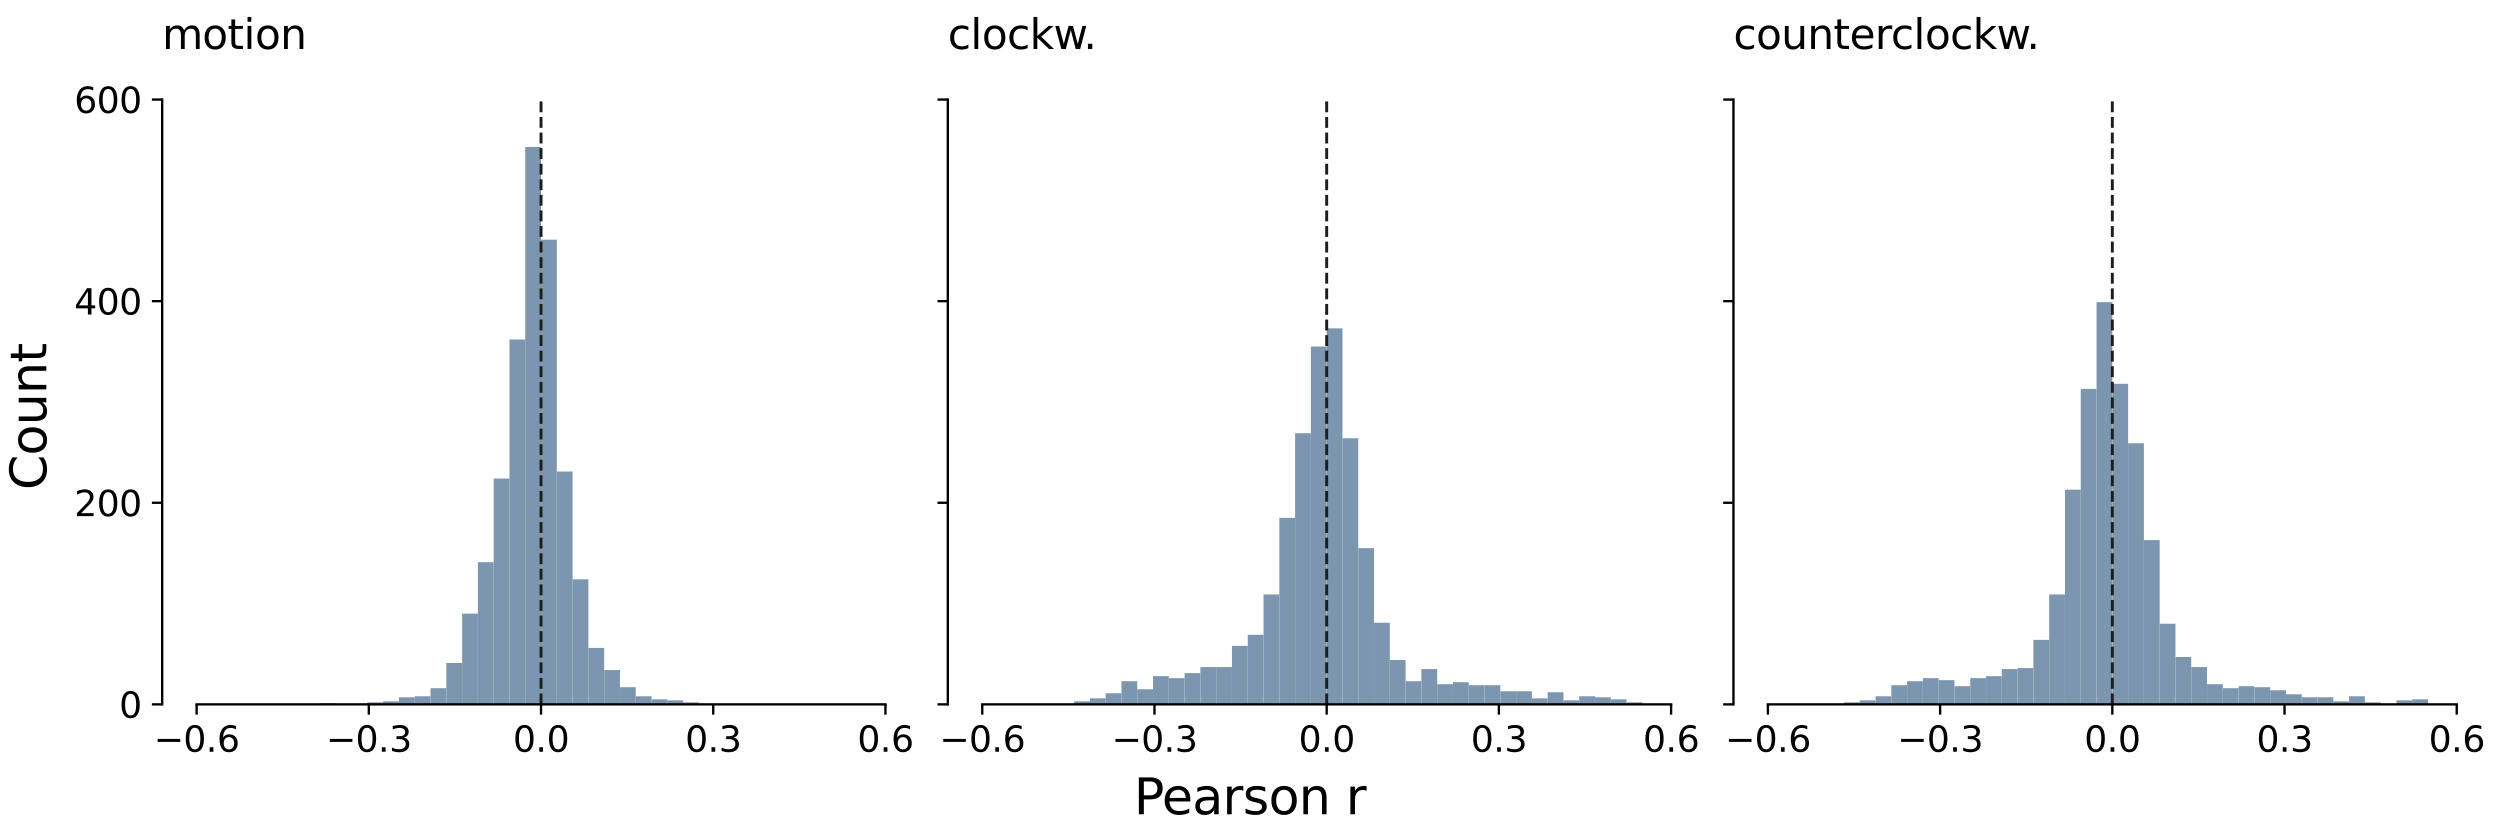 <?xml version="1.0" encoding="utf-8" standalone="no"?>
<!DOCTYPE svg PUBLIC "-//W3C//DTD SVG 1.1//EN"
  "http://www.w3.org/Graphics/SVG/1.1/DTD/svg11.dtd">
<svg xmlns:xlink="http://www.w3.org/1999/xlink" width="850.394pt" height="283.465pt" viewBox="0 0 850.394 283.465" xmlns="http://www.w3.org/2000/svg" version="1.1">
 <defs>
  <style type="text/css">*{stroke-linejoin: round; stroke-linecap: butt}</style>
 </defs>
 <g id="figure_1">
  <g id="patch_1">
   <path d="M 0 283.465 
L 850.394 283.465 
L 850.394 0 
L 0 0 
z
" style="fill: #ffffff"/>
  </g>
  <g id="axes_1">
   <g id="patch_2">
    <path d="M 55.165 239.591 
L 312.907 239.591 
L 312.907 3 
L 55.165 3 
z
" style="fill: #ffffff"/>
   </g>
   <g id="patch_3">
    <path d="M 76.644 239.591 
L 82.013 239.591 
L 82.013 239.591 
L 76.644 239.591 
z
" clip-path="url(#pf84700da67)" style="fill: #7d96b0"/>
   </g>
   <g id="patch_4">
    <path d="M 82.013 239.591 
L 87.383 239.591 
L 87.383 239.591 
L 82.013 239.591 
z
" clip-path="url(#pf84700da67)" style="fill: #7d96b0"/>
   </g>
   <g id="patch_5">
    <path d="M 87.383 239.591 
L 92.752 239.591 
L 92.752 239.591 
L 87.383 239.591 
z
" clip-path="url(#pf84700da67)" style="fill: #7d96b0"/>
   </g>
   <g id="patch_6">
    <path d="M 92.752 239.591 
L 98.122 239.591 
L 98.122 239.591 
L 92.752 239.591 
z
" clip-path="url(#pf84700da67)" style="fill: #7d96b0"/>
   </g>
   <g id="patch_7">
    <path d="M 98.122 239.591 
L 103.492 239.591 
L 103.492 239.591 
L 98.122 239.591 
z
" clip-path="url(#pf84700da67)" style="fill: #7d96b0"/>
   </g>
   <g id="patch_8">
    <path d="M 103.492 239.591 
L 108.861 239.591 
L 108.861 239.591 
L 103.492 239.591 
z
" clip-path="url(#pf84700da67)" style="fill: #7d96b0"/>
   </g>
   <g id="patch_9">
    <path d="M 108.861 239.591 
L 114.231 239.591 
L 114.231 239.248 
L 108.861 239.248 
z
" clip-path="url(#pf84700da67)" style="fill: #7d96b0"/>
   </g>
   <g id="patch_10">
    <path d="M 114.231 239.591 
L 119.601 239.591 
L 119.601 239.591 
L 114.231 239.591 
z
" clip-path="url(#pf84700da67)" style="fill: #7d96b0"/>
   </g>
   <g id="patch_11">
    <path d="M 119.601 239.591 
L 124.97 239.591 
L 124.97 239.591 
L 119.601 239.591 
z
" clip-path="url(#pf84700da67)" style="fill: #7d96b0"/>
   </g>
   <g id="patch_12">
    <path d="M 124.97 239.591 
L 130.34 239.591 
L 130.34 238.905 
L 124.97 238.905 
z
" clip-path="url(#pf84700da67)" style="fill: #7d96b0"/>
   </g>
   <g id="patch_13">
    <path d="M 130.34 239.591 
L 135.71 239.591 
L 135.71 238.562 
L 130.34 238.562 
z
" clip-path="url(#pf84700da67)" style="fill: #7d96b0"/>
   </g>
   <g id="patch_14">
    <path d="M 135.71 239.591 
L 141.079 239.591 
L 141.079 237.191 
L 135.71 237.191 
z
" clip-path="url(#pf84700da67)" style="fill: #7d96b0"/>
   </g>
   <g id="patch_15">
    <path d="M 141.079 239.591 
L 146.449 239.591 
L 146.449 236.848 
L 141.079 236.848 
z
" clip-path="url(#pf84700da67)" style="fill: #7d96b0"/>
   </g>
   <g id="patch_16">
    <path d="M 146.449 239.591 
L 151.818 239.591 
L 151.818 234.105 
L 146.449 234.105 
z
" clip-path="url(#pf84700da67)" style="fill: #7d96b0"/>
   </g>
   <g id="patch_17">
    <path d="M 151.818 239.591 
L 157.188 239.591 
L 157.188 225.533 
L 151.818 225.533 
z
" clip-path="url(#pf84700da67)" style="fill: #7d96b0"/>
   </g>
   <g id="patch_18">
    <path d="M 157.188 239.591 
L 162.558 239.591 
L 162.558 208.731 
L 157.188 208.731 
z
" clip-path="url(#pf84700da67)" style="fill: #7d96b0"/>
   </g>
   <g id="patch_19">
    <path d="M 162.558 239.591 
L 167.927 239.591 
L 167.927 191.244 
L 162.558 191.244 
z
" clip-path="url(#pf84700da67)" style="fill: #7d96b0"/>
   </g>
   <g id="patch_20">
    <path d="M 167.927 239.591 
L 173.297 239.591 
L 173.297 162.785 
L 167.927 162.785 
z
" clip-path="url(#pf84700da67)" style="fill: #7d96b0"/>
   </g>
   <g id="patch_21">
    <path d="M 173.297 239.591 
L 178.667 239.591 
L 178.667 115.466 
L 173.297 115.466 
z
" clip-path="url(#pf84700da67)" style="fill: #7d96b0"/>
   </g>
   <g id="patch_22">
    <path d="M 178.667 239.591 
L 184.036 239.591 
L 184.036 49.975 
L 178.667 49.975 
z
" clip-path="url(#pf84700da67)" style="fill: #7d96b0"/>
   </g>
   <g id="patch_23">
    <path d="M 184.036 239.591 
L 189.406 239.591 
L 189.406 81.521 
L 184.036 81.521 
z
" clip-path="url(#pf84700da67)" style="fill: #7d96b0"/>
   </g>
   <g id="patch_24">
    <path d="M 189.406 239.591 
L 194.775 239.591 
L 194.775 160.384 
L 189.406 160.384 
z
" clip-path="url(#pf84700da67)" style="fill: #7d96b0"/>
   </g>
   <g id="patch_25">
    <path d="M 194.775 239.591 
L 200.145 239.591 
L 200.145 197.073 
L 194.775 197.073 
z
" clip-path="url(#pf84700da67)" style="fill: #7d96b0"/>
   </g>
   <g id="patch_26">
    <path d="M 200.145 239.591 
L 205.515 239.591 
L 205.515 220.389 
L 200.145 220.389 
z
" clip-path="url(#pf84700da67)" style="fill: #7d96b0"/>
   </g>
   <g id="patch_27">
    <path d="M 205.515 239.591 
L 210.884 239.591 
L 210.884 227.933 
L 205.515 227.933 
z
" clip-path="url(#pf84700da67)" style="fill: #7d96b0"/>
   </g>
   <g id="patch_28">
    <path d="M 210.884 239.591 
L 216.254 239.591 
L 216.254 233.762 
L 210.884 233.762 
z
" clip-path="url(#pf84700da67)" style="fill: #7d96b0"/>
   </g>
   <g id="patch_29">
    <path d="M 216.254 239.591 
L 221.624 239.591 
L 221.624 236.848 
L 216.254 236.848 
z
" clip-path="url(#pf84700da67)" style="fill: #7d96b0"/>
   </g>
   <g id="patch_30">
    <path d="M 221.624 239.591 
L 226.993 239.591 
L 226.993 237.876 
L 221.624 237.876 
z
" clip-path="url(#pf84700da67)" style="fill: #7d96b0"/>
   </g>
   <g id="patch_31">
    <path d="M 226.993 239.591 
L 232.363 239.591 
L 232.363 238.219 
L 226.993 238.219 
z
" clip-path="url(#pf84700da67)" style="fill: #7d96b0"/>
   </g>
   <g id="patch_32">
    <path d="M 232.363 239.591 
L 237.733 239.591 
L 237.733 238.905 
L 232.363 238.905 
z
" clip-path="url(#pf84700da67)" style="fill: #7d96b0"/>
   </g>
   <g id="patch_33">
    <path d="M 237.733 239.591 
L 243.102 239.591 
L 243.102 239.591 
L 237.733 239.591 
z
" clip-path="url(#pf84700da67)" style="fill: #7d96b0"/>
   </g>
   <g id="patch_34">
    <path d="M 243.102 239.591 
L 248.472 239.591 
L 248.472 239.591 
L 243.102 239.591 
z
" clip-path="url(#pf84700da67)" style="fill: #7d96b0"/>
   </g>
   <g id="patch_35">
    <path d="M 248.472 239.591 
L 253.841 239.591 
L 253.841 239.591 
L 248.472 239.591 
z
" clip-path="url(#pf84700da67)" style="fill: #7d96b0"/>
   </g>
   <g id="patch_36">
    <path d="M 253.841 239.591 
L 259.211 239.591 
L 259.211 239.591 
L 253.841 239.591 
z
" clip-path="url(#pf84700da67)" style="fill: #7d96b0"/>
   </g>
   <g id="patch_37">
    <path d="M 259.211 239.591 
L 264.581 239.591 
L 264.581 239.591 
L 259.211 239.591 
z
" clip-path="url(#pf84700da67)" style="fill: #7d96b0"/>
   </g>
   <g id="patch_38">
    <path d="M 264.581 239.591 
L 269.95 239.591 
L 269.95 239.591 
L 264.581 239.591 
z
" clip-path="url(#pf84700da67)" style="fill: #7d96b0"/>
   </g>
   <g id="patch_39">
    <path d="M 269.95 239.591 
L 275.32 239.591 
L 275.32 239.591 
L 269.95 239.591 
z
" clip-path="url(#pf84700da67)" style="fill: #7d96b0"/>
   </g>
   <g id="patch_40">
    <path d="M 275.32 239.591 
L 280.69 239.591 
L 280.69 239.591 
L 275.32 239.591 
z
" clip-path="url(#pf84700da67)" style="fill: #7d96b0"/>
   </g>
   <g id="patch_41">
    <path d="M 280.69 239.591 
L 286.059 239.591 
L 286.059 239.591 
L 280.69 239.591 
z
" clip-path="url(#pf84700da67)" style="fill: #7d96b0"/>
   </g>
   <g id="patch_42">
    <path d="M 286.059 239.591 
L 291.429 239.591 
L 291.429 239.591 
L 286.059 239.591 
z
" clip-path="url(#pf84700da67)" style="fill: #7d96b0"/>
   </g>
   <g id="matplotlib.axis_1">
    <g id="xtick_1">
     <g id="line2d_1">
      <defs>
       <path id="m1dd31bb2f3" d="M 0 0 
L 0 3.5 
" style="stroke: #000000; stroke-width: 0.8"/>
      </defs>
      <g>
       <use xlink:href="#m1dd31bb2f3" x="66.881" y="239.591" style="stroke: #000000; stroke-width: 0.8"/>
      </g>
     </g>
     <g id="text_1">
      <!-- −0.6 -->
      <g transform="translate(52.311 255.709) scale(0.12 -0.12)">
       <defs>
        <path id="DejaVuSans-2212" d="M 678 2272 
L 4684 2272 
L 4684 1741 
L 678 1741 
L 678 2272 
z
" transform="scale(0.016)"/>
        <path id="DejaVuSans-30" d="M 2034 4250 
Q 1547 4250 1301 3770 
Q 1056 3291 1056 2328 
Q 1056 1369 1301 889 
Q 1547 409 2034 409 
Q 2525 409 2770 889 
Q 3016 1369 3016 2328 
Q 3016 3291 2770 3770 
Q 2525 4250 2034 4250 
z
M 2034 4750 
Q 2819 4750 3233 4129 
Q 3647 3509 3647 2328 
Q 3647 1150 3233 529 
Q 2819 -91 2034 -91 
Q 1250 -91 836 529 
Q 422 1150 422 2328 
Q 422 3509 836 4129 
Q 1250 4750 2034 4750 
z
" transform="scale(0.016)"/>
        <path id="DejaVuSans-2e" d="M 684 794 
L 1344 794 
L 1344 0 
L 684 0 
L 684 794 
z
" transform="scale(0.016)"/>
        <path id="DejaVuSans-36" d="M 2113 2584 
Q 1688 2584 1439 2293 
Q 1191 2003 1191 1497 
Q 1191 994 1439 701 
Q 1688 409 2113 409 
Q 2538 409 2786 701 
Q 3034 994 3034 1497 
Q 3034 2003 2786 2293 
Q 2538 2584 2113 2584 
z
M 3366 4563 
L 3366 3988 
Q 3128 4100 2886 4159 
Q 2644 4219 2406 4219 
Q 1781 4219 1451 3797 
Q 1122 3375 1075 2522 
Q 1259 2794 1537 2939 
Q 1816 3084 2150 3084 
Q 2853 3084 3261 2657 
Q 3669 2231 3669 1497 
Q 3669 778 3244 343 
Q 2819 -91 2113 -91 
Q 1303 -91 875 529 
Q 447 1150 447 2328 
Q 447 3434 972 4092 
Q 1497 4750 2381 4750 
Q 2619 4750 2861 4703 
Q 3103 4656 3366 4563 
z
" transform="scale(0.016)"/>
       </defs>
       <use xlink:href="#DejaVuSans-2212"/>
       <use xlink:href="#DejaVuSans-30" x="83.789"/>
       <use xlink:href="#DejaVuSans-2e" x="147.412"/>
       <use xlink:href="#DejaVuSans-36" x="179.199"/>
      </g>
     </g>
    </g>
    <g id="xtick_2">
     <g id="line2d_2">
      <g>
       <use xlink:href="#m1dd31bb2f3" x="125.458" y="239.591" style="stroke: #000000; stroke-width: 0.8"/>
      </g>
     </g>
     <g id="text_2">
      <!-- −0.3 -->
      <g transform="translate(110.889 255.709) scale(0.12 -0.12)">
       <defs>
        <path id="DejaVuSans-33" d="M 2597 2516 
Q 3050 2419 3304 2112 
Q 3559 1806 3559 1356 
Q 3559 666 3084 287 
Q 2609 -91 1734 -91 
Q 1441 -91 1130 -33 
Q 819 25 488 141 
L 488 750 
Q 750 597 1062 519 
Q 1375 441 1716 441 
Q 2309 441 2620 675 
Q 2931 909 2931 1356 
Q 2931 1769 2642 2001 
Q 2353 2234 1838 2234 
L 1294 2234 
L 1294 2753 
L 1863 2753 
Q 2328 2753 2575 2939 
Q 2822 3125 2822 3475 
Q 2822 3834 2567 4026 
Q 2313 4219 1838 4219 
Q 1578 4219 1281 4162 
Q 984 4106 628 3988 
L 628 4550 
Q 988 4650 1302 4700 
Q 1616 4750 1894 4750 
Q 2613 4750 3031 4423 
Q 3450 4097 3450 3541 
Q 3450 3153 3228 2886 
Q 3006 2619 2597 2516 
z
" transform="scale(0.016)"/>
       </defs>
       <use xlink:href="#DejaVuSans-2212"/>
       <use xlink:href="#DejaVuSans-30" x="83.789"/>
       <use xlink:href="#DejaVuSans-2e" x="147.412"/>
       <use xlink:href="#DejaVuSans-33" x="179.199"/>
      </g>
     </g>
    </g>
    <g id="xtick_3">
     <g id="line2d_3">
      <g>
       <use xlink:href="#m1dd31bb2f3" x="184.036" y="239.591" style="stroke: #000000; stroke-width: 0.8"/>
      </g>
     </g>
     <g id="text_3">
      <!-- 0.0 -->
      <g transform="translate(174.494 255.709) scale(0.12 -0.12)">
       <use xlink:href="#DejaVuSans-30"/>
       <use xlink:href="#DejaVuSans-2e" x="63.623"/>
       <use xlink:href="#DejaVuSans-30" x="95.41"/>
      </g>
     </g>
    </g>
    <g id="xtick_4">
     <g id="line2d_4">
      <g>
       <use xlink:href="#m1dd31bb2f3" x="242.614" y="239.591" style="stroke: #000000; stroke-width: 0.8"/>
      </g>
     </g>
     <g id="text_4">
      <!-- 0.3 -->
      <g transform="translate(233.072 255.709) scale(0.12 -0.12)">
       <use xlink:href="#DejaVuSans-30"/>
       <use xlink:href="#DejaVuSans-2e" x="63.623"/>
       <use xlink:href="#DejaVuSans-33" x="95.41"/>
      </g>
     </g>
    </g>
    <g id="xtick_5">
     <g id="line2d_5">
      <g>
       <use xlink:href="#m1dd31bb2f3" x="301.192" y="239.591" style="stroke: #000000; stroke-width: 0.8"/>
      </g>
     </g>
     <g id="text_5">
      <!-- 0.6 -->
      <g transform="translate(291.65 255.709) scale(0.12 -0.12)">
       <use xlink:href="#DejaVuSans-30"/>
       <use xlink:href="#DejaVuSans-2e" x="63.623"/>
       <use xlink:href="#DejaVuSans-36" x="95.41"/>
      </g>
     </g>
    </g>
   </g>
   <g id="matplotlib.axis_2">
    <g id="ytick_1">
     <g id="line2d_6">
      <defs>
       <path id="mfcd93e9c67" d="M 0 0 
L -3.5 0 
" style="stroke: #000000; stroke-width: 0.8"/>
      </defs>
      <g>
       <use xlink:href="#mfcd93e9c67" x="55.165" y="239.591" style="stroke: #000000; stroke-width: 0.8"/>
      </g>
     </g>
     <g id="text_6">
      <!-- 0 -->
      <g transform="translate(40.53 244.15) scale(0.12 -0.12)">
       <use xlink:href="#DejaVuSans-30"/>
      </g>
     </g>
    </g>
    <g id="ytick_2">
     <g id="line2d_7">
      <g>
       <use xlink:href="#mfcd93e9c67" x="55.165" y="171.014" style="stroke: #000000; stroke-width: 0.8"/>
      </g>
     </g>
     <g id="text_7">
      <!-- 200 -->
      <g transform="translate(25.26 175.573) scale(0.12 -0.12)">
       <defs>
        <path id="DejaVuSans-32" d="M 1228 531 
L 3431 531 
L 3431 0 
L 469 0 
L 469 531 
Q 828 903 1448 1529 
Q 2069 2156 2228 2338 
Q 2531 2678 2651 2914 
Q 2772 3150 2772 3378 
Q 2772 3750 2511 3984 
Q 2250 4219 1831 4219 
Q 1534 4219 1204 4116 
Q 875 4013 500 3803 
L 500 4441 
Q 881 4594 1212 4672 
Q 1544 4750 1819 4750 
Q 2544 4750 2975 4387 
Q 3406 4025 3406 3419 
Q 3406 3131 3298 2873 
Q 3191 2616 2906 2266 
Q 2828 2175 2409 1742 
Q 1991 1309 1228 531 
z
" transform="scale(0.016)"/>
       </defs>
       <use xlink:href="#DejaVuSans-32"/>
       <use xlink:href="#DejaVuSans-30" x="63.623"/>
       <use xlink:href="#DejaVuSans-30" x="127.246"/>
      </g>
     </g>
    </g>
    <g id="ytick_3">
     <g id="line2d_8">
      <g>
       <use xlink:href="#mfcd93e9c67" x="55.165" y="102.437" style="stroke: #000000; stroke-width: 0.8"/>
      </g>
     </g>
     <g id="text_8">
      <!-- 400 -->
      <g transform="translate(25.26 106.996) scale(0.12 -0.12)">
       <defs>
        <path id="DejaVuSans-34" d="M 2419 4116 
L 825 1625 
L 2419 1625 
L 2419 4116 
z
M 2253 4666 
L 3047 4666 
L 3047 1625 
L 3713 1625 
L 3713 1100 
L 3047 1100 
L 3047 0 
L 2419 0 
L 2419 1100 
L 313 1100 
L 313 1709 
L 2253 4666 
z
" transform="scale(0.016)"/>
       </defs>
       <use xlink:href="#DejaVuSans-34"/>
       <use xlink:href="#DejaVuSans-30" x="63.623"/>
       <use xlink:href="#DejaVuSans-30" x="127.246"/>
      </g>
     </g>
    </g>
    <g id="ytick_4">
     <g id="line2d_9">
      <g>
       <use xlink:href="#mfcd93e9c67" x="55.165" y="33.86" style="stroke: #000000; stroke-width: 0.8"/>
      </g>
     </g>
     <g id="text_9">
      <!-- 600 -->
      <g transform="translate(25.26 38.419) scale(0.12 -0.12)">
       <use xlink:href="#DejaVuSans-36"/>
       <use xlink:href="#DejaVuSans-30" x="63.623"/>
       <use xlink:href="#DejaVuSans-30" x="127.246"/>
      </g>
     </g>
    </g>
   </g>
   <g id="line2d_10">
    <path d="M 184.036 239.591 
L 184.036 33.86 
" clip-path="url(#pf84700da67)" style="fill: none; stroke-dasharray: 3.7,1.6; stroke-dashoffset: 0; stroke: #1d1d1d"/>
   </g>
   <g id="patch_43">
    <path d="M 55.165 239.591 
L 55.165 33.86 
" style="fill: none; stroke: #000000; stroke-width: 0.8; stroke-linejoin: miter; stroke-linecap: square"/>
   </g>
   <g id="patch_44">
    <path d="M 66.881 239.591 
L 301.192 239.591 
" style="fill: none; stroke: #000000; stroke-width: 0.8; stroke-linejoin: miter; stroke-linecap: square"/>
   </g>
   <g id="text_10">
    <!-- motion -->
    <g transform="translate(55.165 16.659) scale(0.14 -0.14)">
     <defs>
      <path id="DejaVuSans-6d" d="M 3328 2828 
Q 3544 3216 3844 3400 
Q 4144 3584 4550 3584 
Q 5097 3584 5394 3201 
Q 5691 2819 5691 2113 
L 5691 0 
L 5113 0 
L 5113 2094 
Q 5113 2597 4934 2840 
Q 4756 3084 4391 3084 
Q 3944 3084 3684 2787 
Q 3425 2491 3425 1978 
L 3425 0 
L 2847 0 
L 2847 2094 
Q 2847 2600 2669 2842 
Q 2491 3084 2119 3084 
Q 1678 3084 1418 2786 
Q 1159 2488 1159 1978 
L 1159 0 
L 581 0 
L 581 3500 
L 1159 3500 
L 1159 2956 
Q 1356 3278 1631 3431 
Q 1906 3584 2284 3584 
Q 2666 3584 2933 3390 
Q 3200 3197 3328 2828 
z
" transform="scale(0.016)"/>
      <path id="DejaVuSans-6f" d="M 1959 3097 
Q 1497 3097 1228 2736 
Q 959 2375 959 1747 
Q 959 1119 1226 758 
Q 1494 397 1959 397 
Q 2419 397 2687 759 
Q 2956 1122 2956 1747 
Q 2956 2369 2687 2733 
Q 2419 3097 1959 3097 
z
M 1959 3584 
Q 2709 3584 3137 3096 
Q 3566 2609 3566 1747 
Q 3566 888 3137 398 
Q 2709 -91 1959 -91 
Q 1206 -91 779 398 
Q 353 888 353 1747 
Q 353 2609 779 3096 
Q 1206 3584 1959 3584 
z
" transform="scale(0.016)"/>
      <path id="DejaVuSans-74" d="M 1172 4494 
L 1172 3500 
L 2356 3500 
L 2356 3053 
L 1172 3053 
L 1172 1153 
Q 1172 725 1289 603 
Q 1406 481 1766 481 
L 2356 481 
L 2356 0 
L 1766 0 
Q 1100 0 847 248 
Q 594 497 594 1153 
L 594 3053 
L 172 3053 
L 172 3500 
L 594 3500 
L 594 4494 
L 1172 4494 
z
" transform="scale(0.016)"/>
      <path id="DejaVuSans-69" d="M 603 3500 
L 1178 3500 
L 1178 0 
L 603 0 
L 603 3500 
z
M 603 4863 
L 1178 4863 
L 1178 4134 
L 603 4134 
L 603 4863 
z
" transform="scale(0.016)"/>
      <path id="DejaVuSans-6e" d="M 3513 2113 
L 3513 0 
L 2938 0 
L 2938 2094 
Q 2938 2591 2744 2837 
Q 2550 3084 2163 3084 
Q 1697 3084 1428 2787 
Q 1159 2491 1159 1978 
L 1159 0 
L 581 0 
L 581 3500 
L 1159 3500 
L 1159 2956 
Q 1366 3272 1645 3428 
Q 1925 3584 2291 3584 
Q 2894 3584 3203 3211 
Q 3513 2838 3513 2113 
z
" transform="scale(0.016)"/>
     </defs>
     <use xlink:href="#DejaVuSans-6d"/>
     <use xlink:href="#DejaVuSans-6f" x="97.412"/>
     <use xlink:href="#DejaVuSans-74" x="158.594"/>
     <use xlink:href="#DejaVuSans-69" x="197.803"/>
     <use xlink:href="#DejaVuSans-6f" x="225.586"/>
     <use xlink:href="#DejaVuSans-6e" x="286.768"/>
    </g>
   </g>
  </g>
  <g id="axes_2">
   <g id="patch_45">
    <path d="M 322.408 239.591 
L 580.15 239.591 
L 580.15 3 
L 322.408 3 
z
" style="fill: #ffffff"/>
   </g>
   <g id="patch_46">
    <path d="M 343.887 239.591 
L 349.256 239.591 
L 349.256 239.591 
L 343.887 239.591 
z
" clip-path="url(#p37205ca456)" style="fill: #7d96b0"/>
   </g>
   <g id="patch_47">
    <path d="M 349.256 239.591 
L 354.626 239.591 
L 354.626 239.591 
L 349.256 239.591 
z
" clip-path="url(#p37205ca456)" style="fill: #7d96b0"/>
   </g>
   <g id="patch_48">
    <path d="M 354.626 239.591 
L 359.995 239.591 
L 359.995 239.591 
L 354.626 239.591 
z
" clip-path="url(#p37205ca456)" style="fill: #7d96b0"/>
   </g>
   <g id="patch_49">
    <path d="M 359.995 239.591 
L 365.365 239.591 
L 365.365 239.591 
L 359.995 239.591 
z
" clip-path="url(#p37205ca456)" style="fill: #7d96b0"/>
   </g>
   <g id="patch_50">
    <path d="M 365.365 239.591 
L 370.735 239.591 
L 370.735 238.562 
L 365.365 238.562 
z
" clip-path="url(#p37205ca456)" style="fill: #7d96b0"/>
   </g>
   <g id="patch_51">
    <path d="M 370.735 239.591 
L 376.104 239.591 
L 376.104 237.534 
L 370.735 237.534 
z
" clip-path="url(#p37205ca456)" style="fill: #7d96b0"/>
   </g>
   <g id="patch_52">
    <path d="M 376.104 239.591 
L 381.474 239.591 
L 381.474 235.819 
L 376.104 235.819 
z
" clip-path="url(#p37205ca456)" style="fill: #7d96b0"/>
   </g>
   <g id="patch_53">
    <path d="M 381.474 239.591 
L 386.844 239.591 
L 386.844 231.704 
L 381.474 231.704 
z
" clip-path="url(#p37205ca456)" style="fill: #7d96b0"/>
   </g>
   <g id="patch_54">
    <path d="M 386.844 239.591 
L 392.213 239.591 
L 392.213 234.448 
L 386.844 234.448 
z
" clip-path="url(#p37205ca456)" style="fill: #7d96b0"/>
   </g>
   <g id="patch_55">
    <path d="M 392.213 239.591 
L 397.583 239.591 
L 397.583 229.99 
L 392.213 229.99 
z
" clip-path="url(#p37205ca456)" style="fill: #7d96b0"/>
   </g>
   <g id="patch_56">
    <path d="M 397.583 239.591 
L 402.952 239.591 
L 402.952 230.676 
L 397.583 230.676 
z
" clip-path="url(#p37205ca456)" style="fill: #7d96b0"/>
   </g>
   <g id="patch_57">
    <path d="M 402.952 239.591 
L 408.322 239.591 
L 408.322 228.961 
L 402.952 228.961 
z
" clip-path="url(#p37205ca456)" style="fill: #7d96b0"/>
   </g>
   <g id="patch_58">
    <path d="M 408.322 239.591 
L 413.692 239.591 
L 413.692 226.904 
L 408.322 226.904 
z
" clip-path="url(#p37205ca456)" style="fill: #7d96b0"/>
   </g>
   <g id="patch_59">
    <path d="M 413.692 239.591 
L 419.061 239.591 
L 419.061 226.904 
L 413.692 226.904 
z
" clip-path="url(#p37205ca456)" style="fill: #7d96b0"/>
   </g>
   <g id="patch_60">
    <path d="M 419.061 239.591 
L 424.431 239.591 
L 424.431 219.704 
L 419.061 219.704 
z
" clip-path="url(#p37205ca456)" style="fill: #7d96b0"/>
   </g>
   <g id="patch_61">
    <path d="M 424.431 239.591 
L 429.801 239.591 
L 429.801 215.932 
L 424.431 215.932 
z
" clip-path="url(#p37205ca456)" style="fill: #7d96b0"/>
   </g>
   <g id="patch_62">
    <path d="M 429.801 239.591 
L 435.17 239.591 
L 435.17 202.216 
L 429.801 202.216 
z
" clip-path="url(#p37205ca456)" style="fill: #7d96b0"/>
   </g>
   <g id="patch_63">
    <path d="M 435.17 239.591 
L 440.54 239.591 
L 440.54 176.157 
L 435.17 176.157 
z
" clip-path="url(#p37205ca456)" style="fill: #7d96b0"/>
   </g>
   <g id="patch_64">
    <path d="M 440.54 239.591 
L 445.91 239.591 
L 445.91 147.355 
L 440.54 147.355 
z
" clip-path="url(#p37205ca456)" style="fill: #7d96b0"/>
   </g>
   <g id="patch_65">
    <path d="M 445.91 239.591 
L 451.279 239.591 
L 451.279 117.867 
L 445.91 117.867 
z
" clip-path="url(#p37205ca456)" style="fill: #7d96b0"/>
   </g>
   <g id="patch_66">
    <path d="M 451.279 239.591 
L 456.649 239.591 
L 456.649 111.695 
L 451.279 111.695 
z
" clip-path="url(#p37205ca456)" style="fill: #7d96b0"/>
   </g>
   <g id="patch_67">
    <path d="M 456.649 239.591 
L 462.018 239.591 
L 462.018 149.069 
L 456.649 149.069 
z
" clip-path="url(#p37205ca456)" style="fill: #7d96b0"/>
   </g>
   <g id="patch_68">
    <path d="M 462.018 239.591 
L 467.388 239.591 
L 467.388 186.444 
L 462.018 186.444 
z
" clip-path="url(#p37205ca456)" style="fill: #7d96b0"/>
   </g>
   <g id="patch_69">
    <path d="M 467.388 239.591 
L 472.758 239.591 
L 472.758 211.817 
L 467.388 211.817 
z
" clip-path="url(#p37205ca456)" style="fill: #7d96b0"/>
   </g>
   <g id="patch_70">
    <path d="M 472.758 239.591 
L 478.127 239.591 
L 478.127 224.504 
L 472.758 224.504 
z
" clip-path="url(#p37205ca456)" style="fill: #7d96b0"/>
   </g>
   <g id="patch_71">
    <path d="M 478.127 239.591 
L 483.497 239.591 
L 483.497 231.704 
L 478.127 231.704 
z
" clip-path="url(#p37205ca456)" style="fill: #7d96b0"/>
   </g>
   <g id="patch_72">
    <path d="M 483.497 239.591 
L 488.867 239.591 
L 488.867 227.59 
L 483.497 227.59 
z
" clip-path="url(#p37205ca456)" style="fill: #7d96b0"/>
   </g>
   <g id="patch_73">
    <path d="M 488.867 239.591 
L 494.236 239.591 
L 494.236 232.733 
L 488.867 232.733 
z
" clip-path="url(#p37205ca456)" style="fill: #7d96b0"/>
   </g>
   <g id="patch_74">
    <path d="M 494.236 239.591 
L 499.606 239.591 
L 499.606 232.047 
L 494.236 232.047 
z
" clip-path="url(#p37205ca456)" style="fill: #7d96b0"/>
   </g>
   <g id="patch_75">
    <path d="M 499.606 239.591 
L 504.976 239.591 
L 504.976 233.076 
L 499.606 233.076 
z
" clip-path="url(#p37205ca456)" style="fill: #7d96b0"/>
   </g>
   <g id="patch_76">
    <path d="M 504.976 239.591 
L 510.345 239.591 
L 510.345 233.076 
L 504.976 233.076 
z
" clip-path="url(#p37205ca456)" style="fill: #7d96b0"/>
   </g>
   <g id="patch_77">
    <path d="M 510.345 239.591 
L 515.715 239.591 
L 515.715 235.133 
L 510.345 235.133 
z
" clip-path="url(#p37205ca456)" style="fill: #7d96b0"/>
   </g>
   <g id="patch_78">
    <path d="M 515.715 239.591 
L 521.084 239.591 
L 521.084 235.133 
L 515.715 235.133 
z
" clip-path="url(#p37205ca456)" style="fill: #7d96b0"/>
   </g>
   <g id="patch_79">
    <path d="M 521.084 239.591 
L 526.454 239.591 
L 526.454 237.534 
L 521.084 237.534 
z
" clip-path="url(#p37205ca456)" style="fill: #7d96b0"/>
   </g>
   <g id="patch_80">
    <path d="M 526.454 239.591 
L 531.824 239.591 
L 531.824 235.476 
L 526.454 235.476 
z
" clip-path="url(#p37205ca456)" style="fill: #7d96b0"/>
   </g>
   <g id="patch_81">
    <path d="M 531.824 239.591 
L 537.193 239.591 
L 537.193 238.219 
L 531.824 238.219 
z
" clip-path="url(#p37205ca456)" style="fill: #7d96b0"/>
   </g>
   <g id="patch_82">
    <path d="M 537.193 239.591 
L 542.563 239.591 
L 542.563 236.848 
L 537.193 236.848 
z
" clip-path="url(#p37205ca456)" style="fill: #7d96b0"/>
   </g>
   <g id="patch_83">
    <path d="M 542.563 239.591 
L 547.933 239.591 
L 547.933 237.191 
L 542.563 237.191 
z
" clip-path="url(#p37205ca456)" style="fill: #7d96b0"/>
   </g>
   <g id="patch_84">
    <path d="M 547.933 239.591 
L 553.302 239.591 
L 553.302 237.876 
L 547.933 237.876 
z
" clip-path="url(#p37205ca456)" style="fill: #7d96b0"/>
   </g>
   <g id="patch_85">
    <path d="M 553.302 239.591 
L 558.672 239.591 
L 558.672 238.905 
L 553.302 238.905 
z
" clip-path="url(#p37205ca456)" style="fill: #7d96b0"/>
   </g>
   <g id="matplotlib.axis_3">
    <g id="xtick_6">
     <g id="line2d_11">
      <g>
       <use xlink:href="#m1dd31bb2f3" x="334.124" y="239.591" style="stroke: #000000; stroke-width: 0.8"/>
      </g>
     </g>
     <g id="text_11">
      <!-- −0.6 -->
      <g transform="translate(319.554 255.709) scale(0.12 -0.12)">
       <use xlink:href="#DejaVuSans-2212"/>
       <use xlink:href="#DejaVuSans-30" x="83.789"/>
       <use xlink:href="#DejaVuSans-2e" x="147.412"/>
       <use xlink:href="#DejaVuSans-36" x="179.199"/>
      </g>
     </g>
    </g>
    <g id="xtick_7">
     <g id="line2d_12">
      <g>
       <use xlink:href="#m1dd31bb2f3" x="392.701" y="239.591" style="stroke: #000000; stroke-width: 0.8"/>
      </g>
     </g>
     <g id="text_12">
      <!-- −0.3 -->
      <g transform="translate(378.132 255.709) scale(0.12 -0.12)">
       <use xlink:href="#DejaVuSans-2212"/>
       <use xlink:href="#DejaVuSans-30" x="83.789"/>
       <use xlink:href="#DejaVuSans-2e" x="147.412"/>
       <use xlink:href="#DejaVuSans-33" x="179.199"/>
      </g>
     </g>
    </g>
    <g id="xtick_8">
     <g id="line2d_13">
      <g>
       <use xlink:href="#m1dd31bb2f3" x="451.279" y="239.591" style="stroke: #000000; stroke-width: 0.8"/>
      </g>
     </g>
     <g id="text_13">
      <!-- 0.0 -->
      <g transform="translate(441.737 255.709) scale(0.12 -0.12)">
       <use xlink:href="#DejaVuSans-30"/>
       <use xlink:href="#DejaVuSans-2e" x="63.623"/>
       <use xlink:href="#DejaVuSans-30" x="95.41"/>
      </g>
     </g>
    </g>
    <g id="xtick_9">
     <g id="line2d_14">
      <g>
       <use xlink:href="#m1dd31bb2f3" x="509.857" y="239.591" style="stroke: #000000; stroke-width: 0.8"/>
      </g>
     </g>
     <g id="text_14">
      <!-- 0.3 -->
      <g transform="translate(500.315 255.709) scale(0.12 -0.12)">
       <use xlink:href="#DejaVuSans-30"/>
       <use xlink:href="#DejaVuSans-2e" x="63.623"/>
       <use xlink:href="#DejaVuSans-33" x="95.41"/>
      </g>
     </g>
    </g>
    <g id="xtick_10">
     <g id="line2d_15">
      <g>
       <use xlink:href="#m1dd31bb2f3" x="568.435" y="239.591" style="stroke: #000000; stroke-width: 0.8"/>
      </g>
     </g>
     <g id="text_15">
      <!-- 0.6 -->
      <g transform="translate(558.893 255.709) scale(0.12 -0.12)">
       <use xlink:href="#DejaVuSans-30"/>
       <use xlink:href="#DejaVuSans-2e" x="63.623"/>
       <use xlink:href="#DejaVuSans-36" x="95.41"/>
      </g>
     </g>
    </g>
   </g>
   <g id="matplotlib.axis_4">
    <g id="ytick_5">
     <g id="line2d_16">
      <g>
       <use xlink:href="#mfcd93e9c67" x="322.408" y="239.591" style="stroke: #000000; stroke-width: 0.8"/>
      </g>
     </g>
    </g>
    <g id="ytick_6">
     <g id="line2d_17">
      <g>
       <use xlink:href="#mfcd93e9c67" x="322.408" y="171.014" style="stroke: #000000; stroke-width: 0.8"/>
      </g>
     </g>
    </g>
    <g id="ytick_7">
     <g id="line2d_18">
      <g>
       <use xlink:href="#mfcd93e9c67" x="322.408" y="102.437" style="stroke: #000000; stroke-width: 0.8"/>
      </g>
     </g>
    </g>
    <g id="ytick_8">
     <g id="line2d_19">
      <g>
       <use xlink:href="#mfcd93e9c67" x="322.408" y="33.86" style="stroke: #000000; stroke-width: 0.8"/>
      </g>
     </g>
    </g>
   </g>
   <g id="line2d_20">
    <path d="M 451.279 239.591 
L 451.279 33.86 
" clip-path="url(#p37205ca456)" style="fill: none; stroke-dasharray: 3.7,1.6; stroke-dashoffset: 0; stroke: #1d1d1d"/>
   </g>
   <g id="patch_86">
    <path d="M 322.408 239.591 
L 322.408 33.86 
" style="fill: none; stroke: #000000; stroke-width: 0.8; stroke-linejoin: miter; stroke-linecap: square"/>
   </g>
   <g id="patch_87">
    <path d="M 334.124 239.591 
L 568.435 239.591 
" style="fill: none; stroke: #000000; stroke-width: 0.8; stroke-linejoin: miter; stroke-linecap: square"/>
   </g>
   <g id="text_16">
    <!-- clockw. -->
    <g transform="translate(322.408 16.659) scale(0.14 -0.14)">
     <defs>
      <path id="DejaVuSans-63" d="M 3122 3366 
L 3122 2828 
Q 2878 2963 2633 3030 
Q 2388 3097 2138 3097 
Q 1578 3097 1268 2742 
Q 959 2388 959 1747 
Q 959 1106 1268 751 
Q 1578 397 2138 397 
Q 2388 397 2633 464 
Q 2878 531 3122 666 
L 3122 134 
Q 2881 22 2623 -34 
Q 2366 -91 2075 -91 
Q 1284 -91 818 406 
Q 353 903 353 1747 
Q 353 2603 823 3093 
Q 1294 3584 2113 3584 
Q 2378 3584 2631 3529 
Q 2884 3475 3122 3366 
z
" transform="scale(0.016)"/>
      <path id="DejaVuSans-6c" d="M 603 4863 
L 1178 4863 
L 1178 0 
L 603 0 
L 603 4863 
z
" transform="scale(0.016)"/>
      <path id="DejaVuSans-6b" d="M 581 4863 
L 1159 4863 
L 1159 1991 
L 2875 3500 
L 3609 3500 
L 1753 1863 
L 3688 0 
L 2938 0 
L 1159 1709 
L 1159 0 
L 581 0 
L 581 4863 
z
" transform="scale(0.016)"/>
      <path id="DejaVuSans-77" d="M 269 3500 
L 844 3500 
L 1563 769 
L 2278 3500 
L 2956 3500 
L 3675 769 
L 4391 3500 
L 4966 3500 
L 4050 0 
L 3372 0 
L 2619 2869 
L 1863 0 
L 1184 0 
L 269 3500 
z
" transform="scale(0.016)"/>
     </defs>
     <use xlink:href="#DejaVuSans-63"/>
     <use xlink:href="#DejaVuSans-6c" x="54.98"/>
     <use xlink:href="#DejaVuSans-6f" x="82.764"/>
     <use xlink:href="#DejaVuSans-63" x="143.945"/>
     <use xlink:href="#DejaVuSans-6b" x="198.926"/>
     <use xlink:href="#DejaVuSans-77" x="256.836"/>
     <use xlink:href="#DejaVuSans-2e" x="329.498"/>
    </g>
   </g>
  </g>
  <g id="axes_3">
   <g id="patch_88">
    <path d="M 589.651 239.591 
L 847.393 239.591 
L 847.393 3 
L 589.651 3 
z
" style="fill: #ffffff"/>
   </g>
   <g id="patch_89">
    <path d="M 611.129 239.591 
L 616.499 239.591 
L 616.499 239.591 
L 611.129 239.591 
z
" clip-path="url(#p736e762c92)" style="fill: #7d96b0"/>
   </g>
   <g id="patch_90">
    <path d="M 616.499 239.591 
L 621.869 239.591 
L 621.869 239.591 
L 616.499 239.591 
z
" clip-path="url(#p736e762c92)" style="fill: #7d96b0"/>
   </g>
   <g id="patch_91">
    <path d="M 621.869 239.591 
L 627.238 239.591 
L 627.238 239.591 
L 621.869 239.591 
z
" clip-path="url(#p736e762c92)" style="fill: #7d96b0"/>
   </g>
   <g id="patch_92">
    <path d="M 627.238 239.591 
L 632.608 239.591 
L 632.608 238.905 
L 627.238 238.905 
z
" clip-path="url(#p736e762c92)" style="fill: #7d96b0"/>
   </g>
   <g id="patch_93">
    <path d="M 632.608 239.591 
L 637.978 239.591 
L 637.978 238.219 
L 632.608 238.219 
z
" clip-path="url(#p736e762c92)" style="fill: #7d96b0"/>
   </g>
   <g id="patch_94">
    <path d="M 637.978 239.591 
L 643.347 239.591 
L 643.347 236.848 
L 637.978 236.848 
z
" clip-path="url(#p736e762c92)" style="fill: #7d96b0"/>
   </g>
   <g id="patch_95">
    <path d="M 643.347 239.591 
L 648.717 239.591 
L 648.717 233.076 
L 643.347 233.076 
z
" clip-path="url(#p736e762c92)" style="fill: #7d96b0"/>
   </g>
   <g id="patch_96">
    <path d="M 648.717 239.591 
L 654.087 239.591 
L 654.087 231.704 
L 648.717 231.704 
z
" clip-path="url(#p736e762c92)" style="fill: #7d96b0"/>
   </g>
   <g id="patch_97">
    <path d="M 654.087 239.591 
L 659.456 239.591 
L 659.456 230.676 
L 654.087 230.676 
z
" clip-path="url(#p736e762c92)" style="fill: #7d96b0"/>
   </g>
   <g id="patch_98">
    <path d="M 659.456 239.591 
L 664.826 239.591 
L 664.826 231.362 
L 659.456 231.362 
z
" clip-path="url(#p736e762c92)" style="fill: #7d96b0"/>
   </g>
   <g id="patch_99">
    <path d="M 664.826 239.591 
L 670.195 239.591 
L 670.195 233.419 
L 664.826 233.419 
z
" clip-path="url(#p736e762c92)" style="fill: #7d96b0"/>
   </g>
   <g id="patch_100">
    <path d="M 670.195 239.591 
L 675.565 239.591 
L 675.565 230.676 
L 670.195 230.676 
z
" clip-path="url(#p736e762c92)" style="fill: #7d96b0"/>
   </g>
   <g id="patch_101">
    <path d="M 675.565 239.591 
L 680.935 239.591 
L 680.935 229.99 
L 675.565 229.99 
z
" clip-path="url(#p736e762c92)" style="fill: #7d96b0"/>
   </g>
   <g id="patch_102">
    <path d="M 680.935 239.591 
L 686.304 239.591 
L 686.304 227.59 
L 680.935 227.59 
z
" clip-path="url(#p736e762c92)" style="fill: #7d96b0"/>
   </g>
   <g id="patch_103">
    <path d="M 686.304 239.591 
L 691.674 239.591 
L 691.674 227.247 
L 686.304 227.247 
z
" clip-path="url(#p736e762c92)" style="fill: #7d96b0"/>
   </g>
   <g id="patch_104">
    <path d="M 691.674 239.591 
L 697.044 239.591 
L 697.044 217.646 
L 691.674 217.646 
z
" clip-path="url(#p736e762c92)" style="fill: #7d96b0"/>
   </g>
   <g id="patch_105">
    <path d="M 697.044 239.591 
L 702.413 239.591 
L 702.413 202.216 
L 697.044 202.216 
z
" clip-path="url(#p736e762c92)" style="fill: #7d96b0"/>
   </g>
   <g id="patch_106">
    <path d="M 702.413 239.591 
L 707.783 239.591 
L 707.783 166.556 
L 702.413 166.556 
z
" clip-path="url(#p736e762c92)" style="fill: #7d96b0"/>
   </g>
   <g id="patch_107">
    <path d="M 707.783 239.591 
L 713.153 239.591 
L 713.153 132.268 
L 707.783 132.268 
z
" clip-path="url(#p736e762c92)" style="fill: #7d96b0"/>
   </g>
   <g id="patch_108">
    <path d="M 713.153 239.591 
L 718.522 239.591 
L 718.522 102.78 
L 713.153 102.78 
z
" clip-path="url(#p736e762c92)" style="fill: #7d96b0"/>
   </g>
   <g id="patch_109">
    <path d="M 718.522 239.591 
L 723.892 239.591 
L 723.892 130.553 
L 718.522 130.553 
z
" clip-path="url(#p736e762c92)" style="fill: #7d96b0"/>
   </g>
   <g id="patch_110">
    <path d="M 723.892 239.591 
L 729.261 239.591 
L 729.261 150.784 
L 723.892 150.784 
z
" clip-path="url(#p736e762c92)" style="fill: #7d96b0"/>
   </g>
   <g id="patch_111">
    <path d="M 729.261 239.591 
L 734.631 239.591 
L 734.631 183.701 
L 729.261 183.701 
z
" clip-path="url(#p736e762c92)" style="fill: #7d96b0"/>
   </g>
   <g id="patch_112">
    <path d="M 734.631 239.591 
L 740.001 239.591 
L 740.001 212.16 
L 734.631 212.16 
z
" clip-path="url(#p736e762c92)" style="fill: #7d96b0"/>
   </g>
   <g id="patch_113">
    <path d="M 740.001 239.591 
L 745.37 239.591 
L 745.37 223.475 
L 740.001 223.475 
z
" clip-path="url(#p736e762c92)" style="fill: #7d96b0"/>
   </g>
   <g id="patch_114">
    <path d="M 745.37 239.591 
L 750.74 239.591 
L 750.74 226.904 
L 745.37 226.904 
z
" clip-path="url(#p736e762c92)" style="fill: #7d96b0"/>
   </g>
   <g id="patch_115">
    <path d="M 750.74 239.591 
L 756.11 239.591 
L 756.11 232.733 
L 750.74 232.733 
z
" clip-path="url(#p736e762c92)" style="fill: #7d96b0"/>
   </g>
   <g id="patch_116">
    <path d="M 756.11 239.591 
L 761.479 239.591 
L 761.479 234.105 
L 756.11 234.105 
z
" clip-path="url(#p736e762c92)" style="fill: #7d96b0"/>
   </g>
   <g id="patch_117">
    <path d="M 761.479 239.591 
L 766.849 239.591 
L 766.849 233.419 
L 761.479 233.419 
z
" clip-path="url(#p736e762c92)" style="fill: #7d96b0"/>
   </g>
   <g id="patch_118">
    <path d="M 766.849 239.591 
L 772.219 239.591 
L 772.219 233.762 
L 766.849 233.762 
z
" clip-path="url(#p736e762c92)" style="fill: #7d96b0"/>
   </g>
   <g id="patch_119">
    <path d="M 772.219 239.591 
L 777.588 239.591 
L 777.588 234.79 
L 772.219 234.79 
z
" clip-path="url(#p736e762c92)" style="fill: #7d96b0"/>
   </g>
   <g id="patch_120">
    <path d="M 777.588 239.591 
L 782.958 239.591 
L 782.958 236.162 
L 777.588 236.162 
z
" clip-path="url(#p736e762c92)" style="fill: #7d96b0"/>
   </g>
   <g id="patch_121">
    <path d="M 782.958 239.591 
L 788.327 239.591 
L 788.327 237.191 
L 782.958 237.191 
z
" clip-path="url(#p736e762c92)" style="fill: #7d96b0"/>
   </g>
   <g id="patch_122">
    <path d="M 788.327 239.591 
L 793.697 239.591 
L 793.697 237.191 
L 788.327 237.191 
z
" clip-path="url(#p736e762c92)" style="fill: #7d96b0"/>
   </g>
   <g id="patch_123">
    <path d="M 793.697 239.591 
L 799.067 239.591 
L 799.067 238.562 
L 793.697 238.562 
z
" clip-path="url(#p736e762c92)" style="fill: #7d96b0"/>
   </g>
   <g id="patch_124">
    <path d="M 799.067 239.591 
L 804.436 239.591 
L 804.436 236.848 
L 799.067 236.848 
z
" clip-path="url(#p736e762c92)" style="fill: #7d96b0"/>
   </g>
   <g id="patch_125">
    <path d="M 804.436 239.591 
L 809.806 239.591 
L 809.806 238.905 
L 804.436 238.905 
z
" clip-path="url(#p736e762c92)" style="fill: #7d96b0"/>
   </g>
   <g id="patch_126">
    <path d="M 809.806 239.591 
L 815.176 239.591 
L 815.176 239.591 
L 809.806 239.591 
z
" clip-path="url(#p736e762c92)" style="fill: #7d96b0"/>
   </g>
   <g id="patch_127">
    <path d="M 815.176 239.591 
L 820.545 239.591 
L 820.545 238.219 
L 815.176 238.219 
z
" clip-path="url(#p736e762c92)" style="fill: #7d96b0"/>
   </g>
   <g id="patch_128">
    <path d="M 820.545 239.591 
L 825.915 239.591 
L 825.915 237.876 
L 820.545 237.876 
z
" clip-path="url(#p736e762c92)" style="fill: #7d96b0"/>
   </g>
   <g id="matplotlib.axis_5">
    <g id="xtick_11">
     <g id="line2d_21">
      <g>
       <use xlink:href="#m1dd31bb2f3" x="601.367" y="239.591" style="stroke: #000000; stroke-width: 0.8"/>
      </g>
     </g>
     <g id="text_17">
      <!-- −0.6 -->
      <g transform="translate(586.797 255.709) scale(0.12 -0.12)">
       <use xlink:href="#DejaVuSans-2212"/>
       <use xlink:href="#DejaVuSans-30" x="83.789"/>
       <use xlink:href="#DejaVuSans-2e" x="147.412"/>
       <use xlink:href="#DejaVuSans-36" x="179.199"/>
      </g>
     </g>
    </g>
    <g id="xtick_12">
     <g id="line2d_22">
      <g>
       <use xlink:href="#m1dd31bb2f3" x="659.944" y="239.591" style="stroke: #000000; stroke-width: 0.8"/>
      </g>
     </g>
     <g id="text_18">
      <!-- −0.3 -->
      <g transform="translate(645.375 255.709) scale(0.12 -0.12)">
       <use xlink:href="#DejaVuSans-2212"/>
       <use xlink:href="#DejaVuSans-30" x="83.789"/>
       <use xlink:href="#DejaVuSans-2e" x="147.412"/>
       <use xlink:href="#DejaVuSans-33" x="179.199"/>
      </g>
     </g>
    </g>
    <g id="xtick_13">
     <g id="line2d_23">
      <g>
       <use xlink:href="#m1dd31bb2f3" x="718.522" y="239.591" style="stroke: #000000; stroke-width: 0.8"/>
      </g>
     </g>
     <g id="text_19">
      <!-- 0.0 -->
      <g transform="translate(708.98 255.709) scale(0.12 -0.12)">
       <use xlink:href="#DejaVuSans-30"/>
       <use xlink:href="#DejaVuSans-2e" x="63.623"/>
       <use xlink:href="#DejaVuSans-30" x="95.41"/>
      </g>
     </g>
    </g>
    <g id="xtick_14">
     <g id="line2d_24">
      <g>
       <use xlink:href="#m1dd31bb2f3" x="777.1" y="239.591" style="stroke: #000000; stroke-width: 0.8"/>
      </g>
     </g>
     <g id="text_20">
      <!-- 0.3 -->
      <g transform="translate(767.558 255.709) scale(0.12 -0.12)">
       <use xlink:href="#DejaVuSans-30"/>
       <use xlink:href="#DejaVuSans-2e" x="63.623"/>
       <use xlink:href="#DejaVuSans-33" x="95.41"/>
      </g>
     </g>
    </g>
    <g id="xtick_15">
     <g id="line2d_25">
      <g>
       <use xlink:href="#m1dd31bb2f3" x="835.678" y="239.591" style="stroke: #000000; stroke-width: 0.8"/>
      </g>
     </g>
     <g id="text_21">
      <!-- 0.6 -->
      <g transform="translate(826.136 255.709) scale(0.12 -0.12)">
       <use xlink:href="#DejaVuSans-30"/>
       <use xlink:href="#DejaVuSans-2e" x="63.623"/>
       <use xlink:href="#DejaVuSans-36" x="95.41"/>
      </g>
     </g>
    </g>
   </g>
   <g id="matplotlib.axis_6">
    <g id="ytick_9">
     <g id="line2d_26">
      <g>
       <use xlink:href="#mfcd93e9c67" x="589.651" y="239.591" style="stroke: #000000; stroke-width: 0.8"/>
      </g>
     </g>
    </g>
    <g id="ytick_10">
     <g id="line2d_27">
      <g>
       <use xlink:href="#mfcd93e9c67" x="589.651" y="171.014" style="stroke: #000000; stroke-width: 0.8"/>
      </g>
     </g>
    </g>
    <g id="ytick_11">
     <g id="line2d_28">
      <g>
       <use xlink:href="#mfcd93e9c67" x="589.651" y="102.437" style="stroke: #000000; stroke-width: 0.8"/>
      </g>
     </g>
    </g>
    <g id="ytick_12">
     <g id="line2d_29">
      <g>
       <use xlink:href="#mfcd93e9c67" x="589.651" y="33.86" style="stroke: #000000; stroke-width: 0.8"/>
      </g>
     </g>
    </g>
   </g>
   <g id="line2d_30">
    <path d="M 718.522 239.591 
L 718.522 33.86 
" clip-path="url(#p736e762c92)" style="fill: none; stroke-dasharray: 3.7,1.6; stroke-dashoffset: 0; stroke: #1d1d1d"/>
   </g>
   <g id="patch_129">
    <path d="M 589.651 239.591 
L 589.651 33.86 
" style="fill: none; stroke: #000000; stroke-width: 0.8; stroke-linejoin: miter; stroke-linecap: square"/>
   </g>
   <g id="patch_130">
    <path d="M 601.367 239.591 
L 835.678 239.591 
" style="fill: none; stroke: #000000; stroke-width: 0.8; stroke-linejoin: miter; stroke-linecap: square"/>
   </g>
   <g id="text_22">
    <!-- counterclockw. -->
    <g transform="translate(589.651 16.659) scale(0.14 -0.14)">
     <defs>
      <path id="DejaVuSans-75" d="M 544 1381 
L 544 3500 
L 1119 3500 
L 1119 1403 
Q 1119 906 1312 657 
Q 1506 409 1894 409 
Q 2359 409 2629 706 
Q 2900 1003 2900 1516 
L 2900 3500 
L 3475 3500 
L 3475 0 
L 2900 0 
L 2900 538 
Q 2691 219 2414 64 
Q 2138 -91 1772 -91 
Q 1169 -91 856 284 
Q 544 659 544 1381 
z
M 1991 3584 
L 1991 3584 
z
" transform="scale(0.016)"/>
      <path id="DejaVuSans-65" d="M 3597 1894 
L 3597 1613 
L 953 1613 
Q 991 1019 1311 708 
Q 1631 397 2203 397 
Q 2534 397 2845 478 
Q 3156 559 3463 722 
L 3463 178 
Q 3153 47 2828 -22 
Q 2503 -91 2169 -91 
Q 1331 -91 842 396 
Q 353 884 353 1716 
Q 353 2575 817 3079 
Q 1281 3584 2069 3584 
Q 2775 3584 3186 3129 
Q 3597 2675 3597 1894 
z
M 3022 2063 
Q 3016 2534 2758 2815 
Q 2500 3097 2075 3097 
Q 1594 3097 1305 2825 
Q 1016 2553 972 2059 
L 3022 2063 
z
" transform="scale(0.016)"/>
      <path id="DejaVuSans-72" d="M 2631 2963 
Q 2534 3019 2420 3045 
Q 2306 3072 2169 3072 
Q 1681 3072 1420 2755 
Q 1159 2438 1159 1844 
L 1159 0 
L 581 0 
L 581 3500 
L 1159 3500 
L 1159 2956 
Q 1341 3275 1631 3429 
Q 1922 3584 2338 3584 
Q 2397 3584 2469 3576 
Q 2541 3569 2628 3553 
L 2631 2963 
z
" transform="scale(0.016)"/>
     </defs>
     <use xlink:href="#DejaVuSans-63"/>
     <use xlink:href="#DejaVuSans-6f" x="54.98"/>
     <use xlink:href="#DejaVuSans-75" x="116.162"/>
     <use xlink:href="#DejaVuSans-6e" x="179.541"/>
     <use xlink:href="#DejaVuSans-74" x="242.92"/>
     <use xlink:href="#DejaVuSans-65" x="282.129"/>
     <use xlink:href="#DejaVuSans-72" x="343.652"/>
     <use xlink:href="#DejaVuSans-63" x="382.516"/>
     <use xlink:href="#DejaVuSans-6c" x="437.496"/>
     <use xlink:href="#DejaVuSans-6f" x="465.279"/>
     <use xlink:href="#DejaVuSans-63" x="526.461"/>
     <use xlink:href="#DejaVuSans-6b" x="581.441"/>
     <use xlink:href="#DejaVuSans-77" x="639.352"/>
     <use xlink:href="#DejaVuSans-2e" x="712.014"/>
    </g>
   </g>
  </g>
  <g id="text_23">
   <!-- Pearson r -->
   <g transform="translate(385.705 276.97) scale(0.168 -0.168)">
    <defs>
     <path id="DejaVuSans-50" d="M 1259 4147 
L 1259 2394 
L 2053 2394 
Q 2494 2394 2734 2622 
Q 2975 2850 2975 3272 
Q 2975 3691 2734 3919 
Q 2494 4147 2053 4147 
L 1259 4147 
z
M 628 4666 
L 2053 4666 
Q 2838 4666 3239 4311 
Q 3641 3956 3641 3272 
Q 3641 2581 3239 2228 
Q 2838 1875 2053 1875 
L 1259 1875 
L 1259 0 
L 628 0 
L 628 4666 
z
" transform="scale(0.016)"/>
     <path id="DejaVuSans-61" d="M 2194 1759 
Q 1497 1759 1228 1600 
Q 959 1441 959 1056 
Q 959 750 1161 570 
Q 1363 391 1709 391 
Q 2188 391 2477 730 
Q 2766 1069 2766 1631 
L 2766 1759 
L 2194 1759 
z
M 3341 1997 
L 3341 0 
L 2766 0 
L 2766 531 
Q 2569 213 2275 61 
Q 1981 -91 1556 -91 
Q 1019 -91 701 211 
Q 384 513 384 1019 
Q 384 1609 779 1909 
Q 1175 2209 1959 2209 
L 2766 2209 
L 2766 2266 
Q 2766 2663 2505 2880 
Q 2244 3097 1772 3097 
Q 1472 3097 1187 3025 
Q 903 2953 641 2809 
L 641 3341 
Q 956 3463 1253 3523 
Q 1550 3584 1831 3584 
Q 2591 3584 2966 3190 
Q 3341 2797 3341 1997 
z
" transform="scale(0.016)"/>
     <path id="DejaVuSans-73" d="M 2834 3397 
L 2834 2853 
Q 2591 2978 2328 3040 
Q 2066 3103 1784 3103 
Q 1356 3103 1142 2972 
Q 928 2841 928 2578 
Q 928 2378 1081 2264 
Q 1234 2150 1697 2047 
L 1894 2003 
Q 2506 1872 2764 1633 
Q 3022 1394 3022 966 
Q 3022 478 2636 193 
Q 2250 -91 1575 -91 
Q 1294 -91 989 -36 
Q 684 19 347 128 
L 347 722 
Q 666 556 975 473 
Q 1284 391 1588 391 
Q 1994 391 2212 530 
Q 2431 669 2431 922 
Q 2431 1156 2273 1281 
Q 2116 1406 1581 1522 
L 1381 1569 
Q 847 1681 609 1914 
Q 372 2147 372 2553 
Q 372 3047 722 3315 
Q 1072 3584 1716 3584 
Q 2034 3584 2315 3537 
Q 2597 3491 2834 3397 
z
" transform="scale(0.016)"/>
     <path id="DejaVuSans-20" transform="scale(0.016)"/>
    </defs>
    <use xlink:href="#DejaVuSans-50"/>
    <use xlink:href="#DejaVuSans-65" x="56.678"/>
    <use xlink:href="#DejaVuSans-61" x="118.201"/>
    <use xlink:href="#DejaVuSans-72" x="179.48"/>
    <use xlink:href="#DejaVuSans-73" x="220.594"/>
    <use xlink:href="#DejaVuSans-6f" x="272.693"/>
    <use xlink:href="#DejaVuSans-6e" x="333.875"/>
    <use xlink:href="#DejaVuSans-20" x="397.254"/>
    <use xlink:href="#DejaVuSans-72" x="429.041"/>
   </g>
  </g>
  <g id="text_24">
   <!-- Count -->
   <g transform="translate(15.766 166.678) rotate(-90) scale(0.168 -0.168)">
    <defs>
     <path id="DejaVuSans-43" d="M 4122 4306 
L 4122 3641 
Q 3803 3938 3442 4084 
Q 3081 4231 2675 4231 
Q 1875 4231 1450 3742 
Q 1025 3253 1025 2328 
Q 1025 1406 1450 917 
Q 1875 428 2675 428 
Q 3081 428 3442 575 
Q 3803 722 4122 1019 
L 4122 359 
Q 3791 134 3420 21 
Q 3050 -91 2638 -91 
Q 1578 -91 968 557 
Q 359 1206 359 2328 
Q 359 3453 968 4101 
Q 1578 4750 2638 4750 
Q 3056 4750 3426 4639 
Q 3797 4528 4122 4306 
z
" transform="scale(0.016)"/>
    </defs>
    <use xlink:href="#DejaVuSans-43"/>
    <use xlink:href="#DejaVuSans-6f" x="69.824"/>
    <use xlink:href="#DejaVuSans-75" x="131.006"/>
    <use xlink:href="#DejaVuSans-6e" x="194.385"/>
    <use xlink:href="#DejaVuSans-74" x="257.764"/>
   </g>
  </g>
 </g>
 <defs>
  <clipPath id="pf84700da67">
   <rect x="55.165" y="3" width="257.743" height="236.591"/>
  </clipPath>
  <clipPath id="p37205ca456">
   <rect x="322.408" y="3" width="257.743" height="236.591"/>
  </clipPath>
  <clipPath id="p736e762c92">
   <rect x="589.651" y="3" width="257.743" height="236.591"/>
  </clipPath>
 </defs>
</svg>

